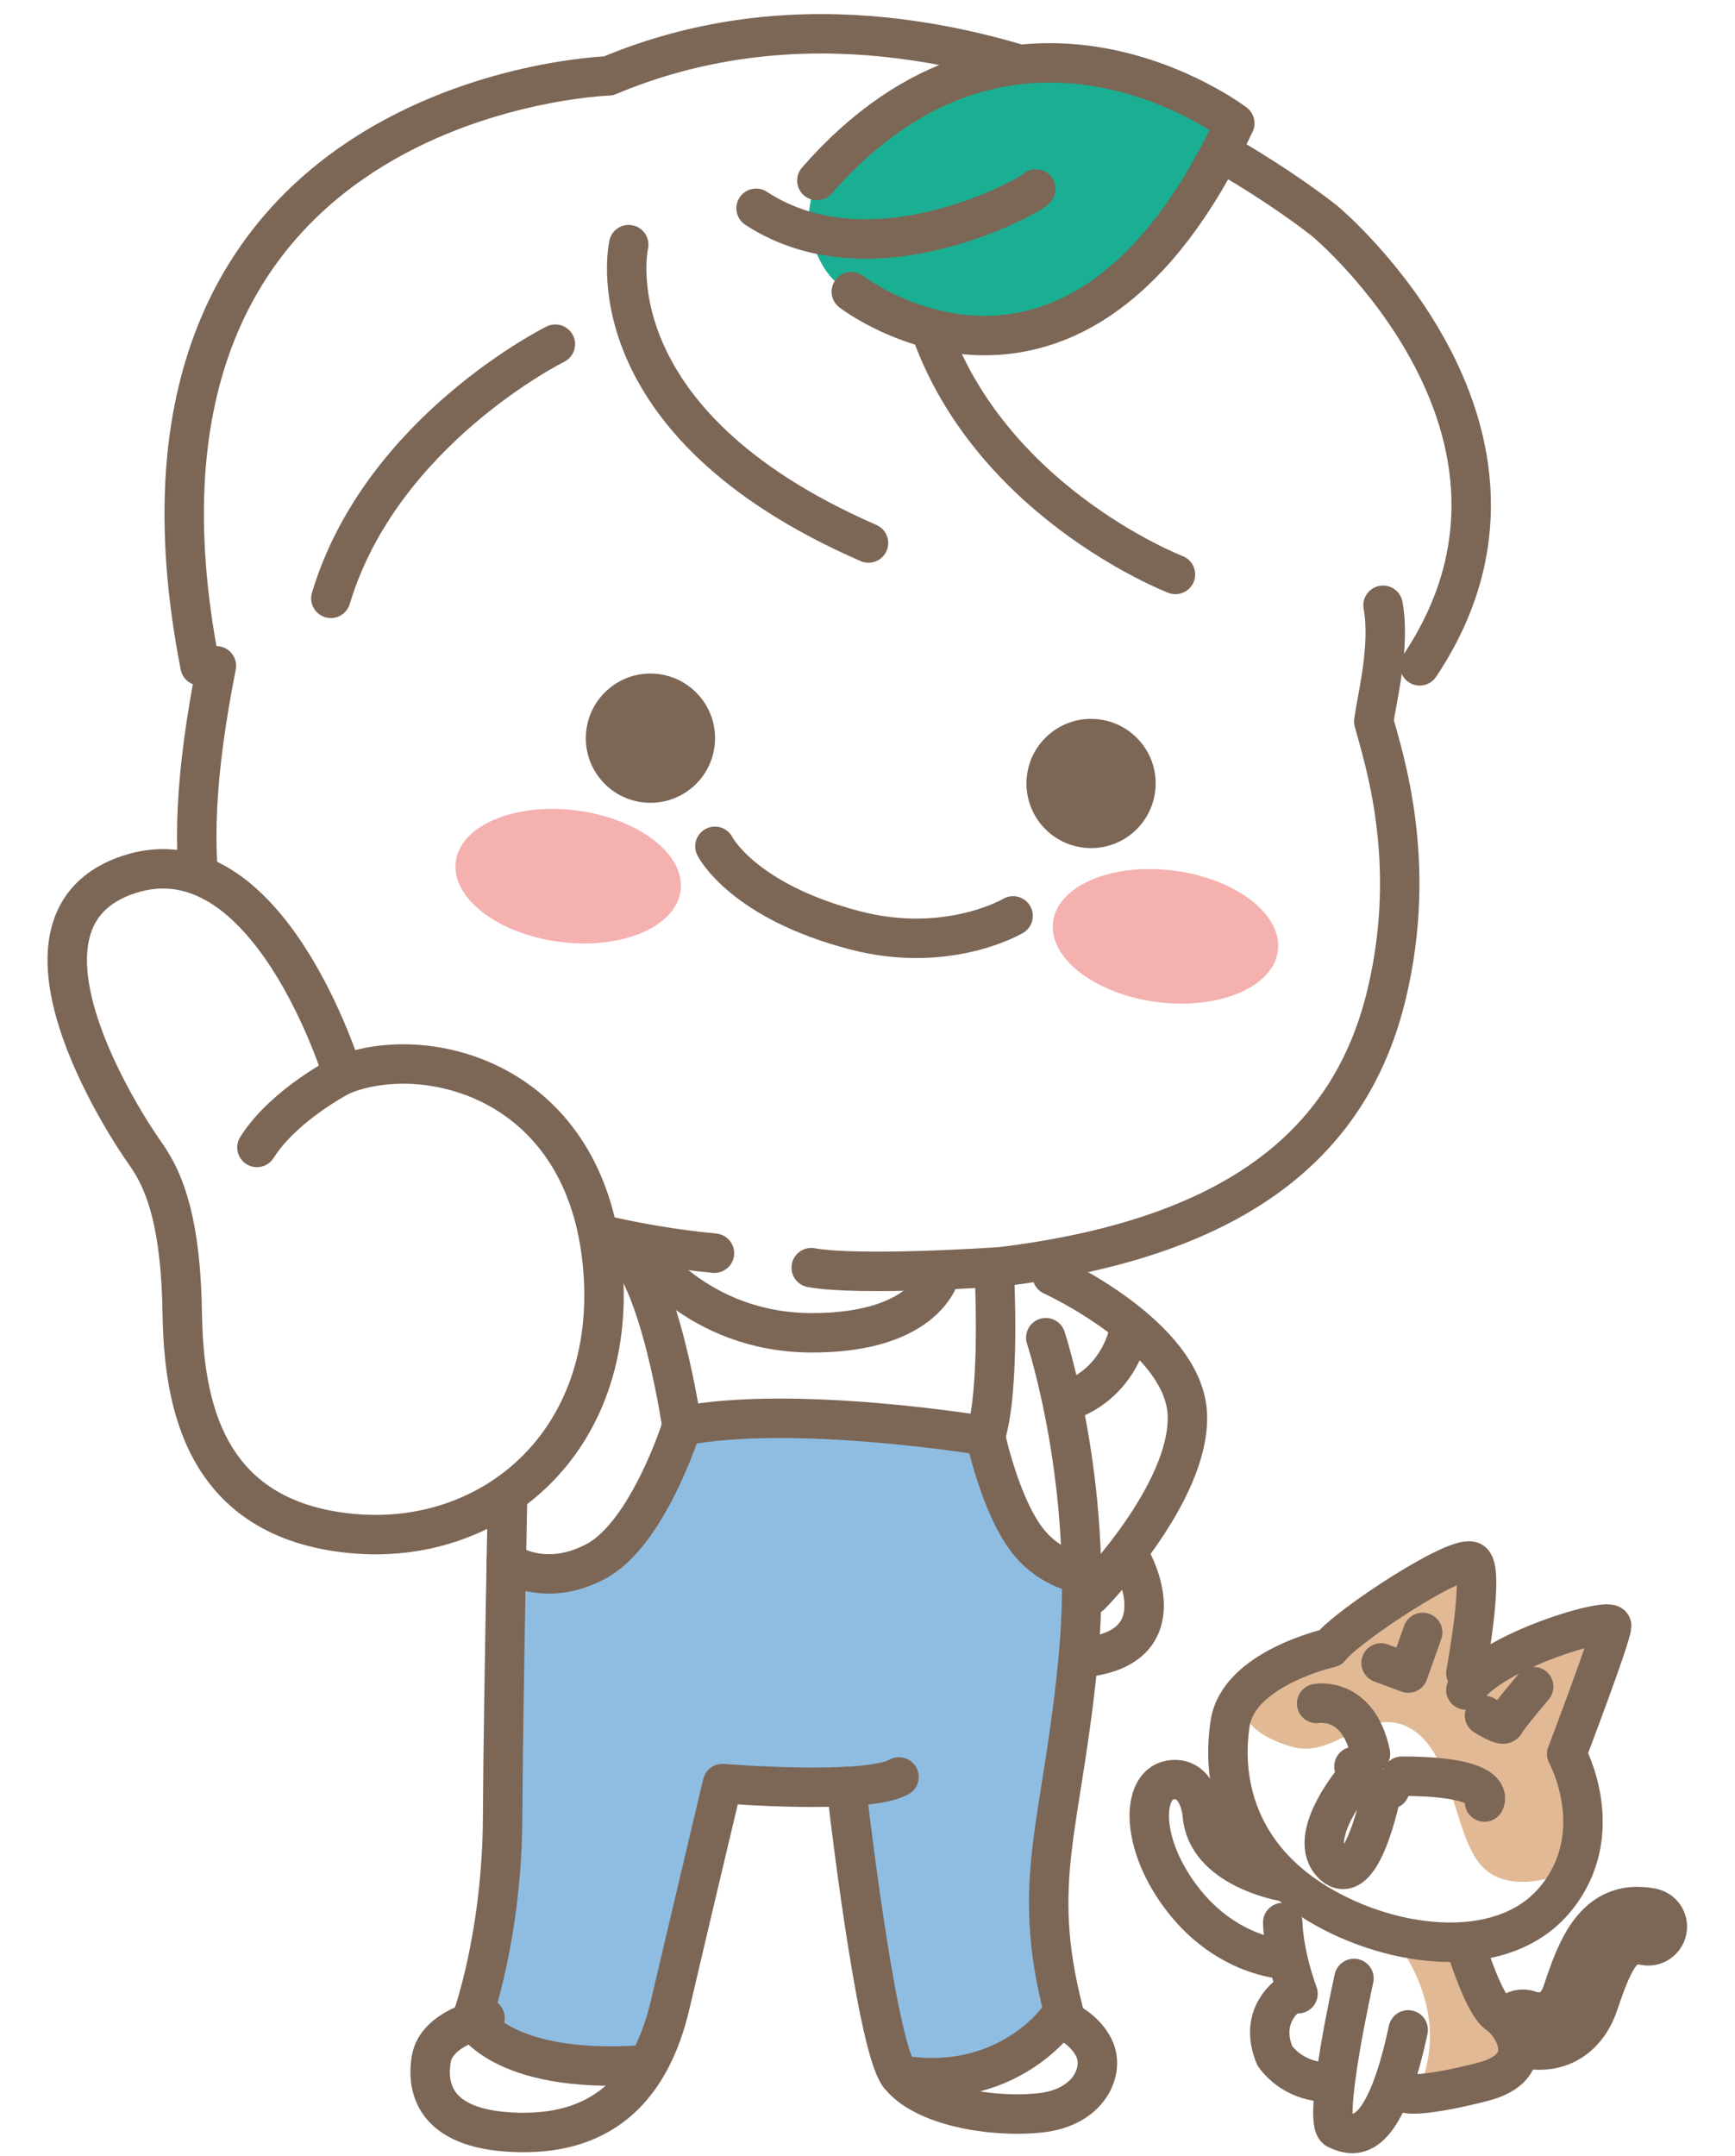 <svg width="33" height="41" viewBox="0 0 33 41" fill="none" xmlns="http://www.w3.org/2000/svg">
<path d="M3.673 12.237L4.036 13.445L3.673 15.256V16.585L2.586 16.464L1.62 16.947L1.258 17.672V18.879L1.862 20.449L2.707 21.899L3.311 22.986L3.432 24.797L3.552 26.609L4.156 27.937L5.002 28.662L6.089 29.145H7.779L9.591 28.541V36.029L9.108 38.203L8.746 38.444L8.142 39.048V39.773L9.108 40.377H10.678L11.886 39.894L12.61 38.807L13.093 36.995L13.818 33.976H16.113L16.596 38.082L17.079 39.41L17.683 39.894L18.89 40.256H19.977L20.823 39.652L20.944 39.048L20.46 38.686L19.977 37.357V34.942L20.46 31.681L21.306 31.439L21.789 30.836V30.111L21.427 29.628L22.514 27.937L22.634 26.85L22.272 26.005L21.064 24.797L19.615 23.952L22.151 23.469L23.963 22.503L24.929 21.536L25.895 20.087L26.62 17.913V15.618L26.137 13.807L27.586 11.875L27.828 10.788L27.948 9.218L27.344 7.044L26.257 5.353L24.446 3.541L19.373 1.126L17.441 0.764H14.663L13.093 1.005L11.644 1.488L10.557 1.609L8.263 2.213L6.33 3.3L4.639 5.232L3.673 7.527L3.432 9.218L3.673 12.237Z" fill="white"/>
<path d="M23.359 33.975L23.601 34.579L24.205 35.666L23.722 35.545L22.997 34.941L22.876 34.458L22.635 33.975L22.273 33.854L21.91 34.096V34.82L22.273 35.786L23.239 36.752L24.326 37.236L24.567 37.719L24.084 38.564L24.205 39.047L24.567 39.409L25.292 39.651V40.496L25.654 40.617L26.137 40.376L26.379 39.772L28.07 39.651L28.794 39.289L28.915 38.926H29.519L30.123 38.685L30.364 38.081L30.726 37.115L31.089 36.994L31.572 36.873L31.693 36.632L31.572 36.39L31.089 36.269L30.606 36.39L30.123 36.873L29.76 37.719L29.398 38.202H28.915L28.553 38.322L28.311 38.081L27.828 36.994L28.673 36.873L29.519 36.269L30.002 35.545L30.123 34.337L29.76 33.492L30.606 31.076L30.364 30.835L28.915 31.318L27.949 32.042L28.07 29.748L27.828 29.627L26.862 30.11L26.016 30.714L25.292 31.318L24.567 31.559L23.843 31.922L23.359 32.646V33.975Z" fill="white"/>
<path d="M20.575 30.043C20.575 30.043 19.396 29.378 19.133 28.463C18.951 27.876 18.746 27.306 18.746 27.306C18.746 27.306 14.691 26.485 12.973 27.12C12.705 28.451 12.058 30.214 9.63 29.697C9.601 31.33 9.63 35.357 9.63 35.357L8.98 38.378C8.98 38.378 10.406 39.637 12.321 39.255C12.799 37.91 13.741 33.919 13.741 33.919L16.099 33.975C16.099 33.975 16.758 39.059 17.029 39.598C17.86 39.509 19.662 39.526 20.236 38.26C20.06 37.436 19.806 36.644 20.142 34.27C20.478 31.895 20.579 30.043 20.579 30.043H20.575Z" fill="#8FBDE2"/>
<path d="M26.306 11.51C26.451 12.302 26.178 13.321 26.13 13.72C26.306 14.384 26.983 16.37 26.374 18.906C25.715 21.657 23.625 23.529 19.041 24.089C19.041 24.089 16.362 24.275 15.43 24.106" stroke="#7C6656" stroke-width="0.75" stroke-linecap="round" stroke-linejoin="round"/>
<path d="M13.589 23.831C10.582 23.544 7.379 22.367 5.446 20.334C3.84 18.645 3.306 16.751 4.116 12.662" stroke="#7C6656" stroke-width="0.75" stroke-linecap="round" stroke-linejoin="round"/>
<path d="M3.805 12.662C1.67 1.766 11.573 1.443 11.573 1.443C18.32 -1.391 25.206 4.211 25.206 4.211C25.206 4.211 29.986 8.199 27.003 12.662" stroke="#7C6656" stroke-width="0.75" stroke-linecap="round" stroke-linejoin="round"/>
<path d="M11.958 4.652C11.958 4.652 11.19 8.005 16.519 10.326" stroke="#7C6656" stroke-width="0.75" stroke-linecap="round" stroke-linejoin="round"/>
<path d="M10.563 6.545C10.563 6.545 7.252 8.183 6.293 11.378" stroke="#7C6656" stroke-width="0.75" stroke-linecap="round" stroke-linejoin="round"/>
<path d="M22.357 10.924C22.357 10.924 18.613 9.482 17.582 5.904" stroke="#7C6656" stroke-width="0.75" stroke-linecap="round" stroke-linejoin="round"/>
<path d="M15.54 3.434C19.289 -0.861 23.489 2.345 23.489 2.345C20.448 8.84 16.195 5.548 16.195 5.548C16.195 5.548 15.661 5.417 15.419 4.475C15.291 3.98 15.54 3.436 15.54 3.436V3.434Z" fill="#1AAF92"/>
<path d="M16.192 5.547C16.192 5.547 20.445 8.839 23.486 2.344C23.486 2.344 19.286 -0.859 15.537 3.433" stroke="#7C6656" stroke-width="0.75" stroke-linecap="round" stroke-linejoin="round"/>
<path d="M19.702 3.594C19.716 3.644 16.644 5.442 14.381 3.961" stroke="#7C6656" stroke-width="0.75" stroke-linecap="round" stroke-linejoin="round"/>
<g filter="url(#filter0_f_1067_23871)">
<ellipse cx="2.155" cy="1.26" rx="2.155" ry="1.26" transform="matrix(0.992 0.129 -0.131 0.991 20.195 16.279)" fill="#F5B0B0"/>
</g>
<g filter="url(#filter1_f_1067_23871)">
<ellipse cx="2.155" cy="1.26" rx="2.155" ry="1.26" transform="matrix(0.992 0.129 -0.131 0.991 8.834 15.135)" fill="#F5B0B0"/>
</g>
<path d="M13.594 14.163C13.524 14.839 12.92 15.33 12.246 15.26C11.569 15.19 11.079 14.586 11.149 13.912C11.219 13.236 11.823 12.745 12.497 12.815C13.173 12.885 13.664 13.489 13.594 14.163Z" fill="#7C6656"/>
<path d="M21.974 15.024C21.904 15.701 21.301 16.191 20.627 16.121C19.95 16.051 19.46 15.447 19.53 14.773C19.6 14.097 20.204 13.607 20.878 13.677C21.554 13.747 22.045 14.351 21.974 15.024Z" fill="#7C6656"/>
<path d="M19.269 17.417C19.269 17.417 18.035 18.149 16.276 17.695C14.119 17.137 13.598 16.094 13.598 16.094" stroke="#7C6656" stroke-width="0.75" stroke-linecap="round" stroke-linejoin="round"/>
<path d="M30.207 36.776L30.654 37.107C30.654 37.107 30.76 37.517 30.407 38.099C30.055 38.682 29.975 38.872 29.043 38.964C28.944 38.839 28.596 38.336 28.596 38.336C28.596 38.336 29.253 38.471 29.632 38.257C30.05 38.022 30.076 37.513 30.207 36.773V36.776Z" fill="#E1B995"/>
<path d="M26.436 36.777C26.436 36.777 27.663 38.103 27.003 39.681C27.503 39.891 29.423 39.673 28.87 38.666C28.295 38.048 27.781 36.925 27.781 36.925L26.436 36.777Z" fill="#E1B995"/>
<path d="M29.925 35.552C29.925 35.552 28.855 36.081 28.249 35.55C27.64 35.018 27.686 33.392 26.851 32.883C26.015 32.373 25.409 33.487 24.539 33.209C23.669 32.931 23.462 32.511 23.95 32.079C24.438 31.646 25.297 31.337 25.297 31.337C25.297 31.337 27.744 29.571 28.005 29.707C28.065 30.446 27.877 32.136 27.877 32.136C27.877 32.136 29.991 30.509 30.65 30.917C30.464 31.533 29.795 33.354 29.795 33.354C29.795 33.354 30.466 33.789 29.923 35.552H29.925Z" fill="#E1B995"/>
<path d="M9.7 26.168C9.7 26.168 9.57 32.281 9.56 34.547C9.551 36.813 8.98 38.378 8.98 38.378" stroke="#7C6656" stroke-width="0.75" stroke-linecap="round" stroke-linejoin="round"/>
<path d="M9.225 38.376C9.225 38.376 8.302 38.557 8.203 39.156C8.104 39.755 8.302 40.528 9.898 40.552C11.495 40.576 12.384 39.68 12.751 38.107C13.118 36.535 13.741 33.917 13.741 33.917C13.741 33.917 16.476 34.141 17.099 33.791" stroke="#7C6656" stroke-width="0.75" stroke-linecap="round" stroke-linejoin="round"/>
<path d="M16.096 33.973C16.096 33.973 16.649 38.857 17.098 39.456C17.547 40.055 18.869 40.279 19.791 40.178C20.714 40.079 21.014 39.381 20.813 38.956C20.613 38.531 20.139 38.374 20.139 38.374" stroke="#7C6656" stroke-width="0.75" stroke-linecap="round" stroke-linejoin="round"/>
<path d="M19.891 25.438C19.891 25.438 20.813 28.232 20.514 31.474C20.214 34.718 19.577 35.715 20.231 38.259" stroke="#7C6656" stroke-width="0.75" stroke-linecap="round" stroke-linejoin="round"/>
<path d="M27.881 31.818C27.881 31.818 28.236 29.912 28.009 29.704C27.784 29.497 25.622 30.914 25.301 31.335C25.301 31.335 23.56 31.721 23.398 32.769C23.236 33.818 23.495 35.173 24.912 36.108C26.33 37.042 28.557 37.366 29.589 36.108C30.62 34.849 29.799 33.354 29.799 33.354C29.799 33.354 30.654 31.11 30.654 30.917C30.654 30.724 28.364 31.388 27.881 32.137" stroke="#7C6656" stroke-width="0.75" stroke-linecap="round" stroke-linejoin="round"/>
<path d="M25.753 37.623C25.753 37.623 25.14 40.364 25.429 40.493C25.719 40.621 26.299 40.869 26.784 38.601" stroke="#7C6656" stroke-width="0.75" stroke-linecap="round" stroke-linejoin="round"/>
<path d="M24.398 35.778C24.398 35.778 22.932 35.527 22.867 34.495C22.867 34.495 22.802 33.754 22.254 33.85C21.705 33.947 21.674 35.075 22.512 36.14C23.35 37.206 24.398 37.256 24.398 37.256" stroke="#7C6656" stroke-width="0.75" stroke-linecap="round" stroke-linejoin="round"/>
<path d="M24.398 36.559C24.398 36.559 24.398 37.107 24.688 37.914" stroke="#7C6656" stroke-width="0.75" stroke-linecap="round" stroke-linejoin="round"/>
<path d="M24.543 37.914C24.543 37.914 23.915 38.3 24.248 39.098C24.639 39.614 25.204 39.59 25.204 39.59" stroke="#7C6656" stroke-width="0.75" stroke-linecap="round" stroke-linejoin="round"/>
<path d="M27.911 37.105C27.911 37.105 28.235 38.137 28.491 38.299C28.749 38.461 29.329 39.299 28.201 39.589C27.073 39.878 26.783 39.813 26.783 39.813" stroke="#7C6656" stroke-width="0.75" stroke-linecap="round" stroke-linejoin="round"/>
<path d="M29.171 32.074C29.171 32.074 28.654 32.685 28.623 32.767C28.591 32.85 28.236 32.623 28.236 32.623" stroke="#7C6656" stroke-width="0.75" stroke-linecap="round" stroke-linejoin="round"/>
<path d="M27.06 31.043L26.785 31.816L26.268 31.623" stroke="#7C6656" stroke-width="0.75" stroke-linecap="round" stroke-linejoin="round"/>
<path d="M28.236 34.268C28.236 34.268 28.526 33.777 26.664 33.777" stroke="#7C6656" stroke-width="0.75" stroke-linecap="round" stroke-linejoin="round"/>
<path d="M25.043 32.394C25.043 32.394 25.835 32.244 26.067 33.352" stroke="#7C6656" stroke-width="0.75" stroke-linecap="round" stroke-linejoin="round"/>
<path d="M26.436 34.024H25.88L25.752 33.592" stroke="#7C6656" stroke-width="0.75" stroke-linecap="round" stroke-linejoin="round"/>
<path d="M25.808 33.777C25.808 33.777 24.803 34.932 25.351 35.456C25.899 35.98 26.267 34.123 26.267 34.123" stroke="#7C6656" stroke-width="0.75" stroke-linecap="round" stroke-linejoin="round"/>
<path d="M28.701 38.317C28.8 38.218 28.95 38.179 29.09 38.23C29.1 38.235 29.295 38.3 29.462 38.221C29.573 38.167 29.66 38.049 29.721 37.868C29.974 37.112 30.32 36.073 31.419 36.283C31.619 36.324 31.745 36.51 31.706 36.709C31.667 36.904 31.479 37.035 31.281 36.996C30.923 36.928 30.747 37.078 30.407 38.097C30.25 38.571 29.969 38.783 29.764 38.88C29.491 39.008 29.221 38.996 29.042 38.965" stroke="#7C6656" stroke-width="0.75" stroke-linecap="round" stroke-linejoin="round"/>
<path d="M6.52 20.435C6.52 20.435 5.102 15.771 2.462 16.626C-0.178 17.481 2.368 21.382 2.767 21.94C3.165 22.498 3.441 23.317 3.467 24.988C3.496 26.66 3.861 28.884 6.675 29.16C9.358 29.423 11.742 27.413 11.467 24.121C11.168 20.529 8.1 19.805 6.52 20.44V20.435Z" fill="white" stroke="#7C6656" stroke-width="0.75" stroke-linecap="round" stroke-linejoin="round"/>
<path d="M6.522 20.436C6.522 20.436 5.406 20.998 4.887 21.82" stroke="#7C6656" stroke-width="0.75" stroke-linecap="round" stroke-linejoin="round"/>
<path d="M20.012 24.256C20.012 24.256 22.531 25.403 22.584 26.906C22.637 28.408 20.751 30.328 20.751 30.328" stroke="#7C6656" stroke-width="0.75" stroke-linecap="round" stroke-linejoin="round"/>
<path d="M21.53 29.684C21.53 29.684 22.448 31.319 20.629 31.519" stroke="#7C6656" stroke-width="0.75" stroke-linecap="round" stroke-linejoin="round"/>
<path d="M17.888 24.212C17.888 24.212 17.654 25.345 15.446 25.345C13.238 25.345 12.178 23.738 12.178 23.738" stroke="#7C6656" stroke-width="0.75" stroke-linecap="round" stroke-linejoin="round"/>
<path d="M8.977 38.375C8.977 38.375 9.491 39.438 12.177 39.271" stroke="#7C6656" stroke-width="0.75" stroke-linecap="round" stroke-linejoin="round"/>
<path d="M17.096 39.455C19.154 39.803 20.139 38.375 20.139 38.375" stroke="#7C6656" stroke-width="0.75" stroke-linecap="round" stroke-linejoin="round"/>
<path d="M9.627 29.696C9.627 29.696 10.327 30.223 11.327 29.696C12.327 29.172 12.97 27.119 12.97 27.119C15.115 26.699 18.743 27.305 18.743 27.305C18.743 27.305 19.025 28.655 19.564 29.322C19.999 29.858 20.571 29.928 20.571 29.928" stroke="#7C6656" stroke-width="0.75" stroke-linecap="round" stroke-linejoin="round"/>
<path d="M18.913 24.217C18.913 24.217 19.029 26.41 18.746 27.306" stroke="#7C6656" stroke-width="0.75" stroke-linecap="round" stroke-linejoin="round"/>
<path d="M12.97 27.118C12.97 27.118 12.557 24.265 11.789 23.676" stroke="#7C6656" stroke-width="0.75" stroke-linecap="round" stroke-linejoin="round"/>
<path d="M21.465 25.344C21.465 25.344 21.31 26.194 20.465 26.578" stroke="#7C6656" stroke-width="0.75" stroke-linecap="round" stroke-linejoin="round"/>
<defs>
<filter id="filter0_f_1067_23871" x="19.273" y="15.777" width="5.787" height="4.059" filterUnits="userSpaceOnUse" color-interpolation-filters="sRGB">
<feFlood flood-opacity="0" result="BackgroundImageFix"/>
<feBlend mode="normal" in="SourceGraphic" in2="BackgroundImageFix" result="shape"/>
<feGaussianBlur stdDeviation="0.375" result="effect1_foregroundBlur_1067_23871"/>
</filter>
<filter id="filter1_f_1067_23871" x="7.912" y="14.633" width="5.787" height="4.059" filterUnits="userSpaceOnUse" color-interpolation-filters="sRGB">
<feFlood flood-opacity="0" result="BackgroundImageFix"/>
<feBlend mode="normal" in="SourceGraphic" in2="BackgroundImageFix" result="shape"/>
<feGaussianBlur stdDeviation="0.375" result="effect1_foregroundBlur_1067_23871"/>
</filter>
</defs>
</svg>
